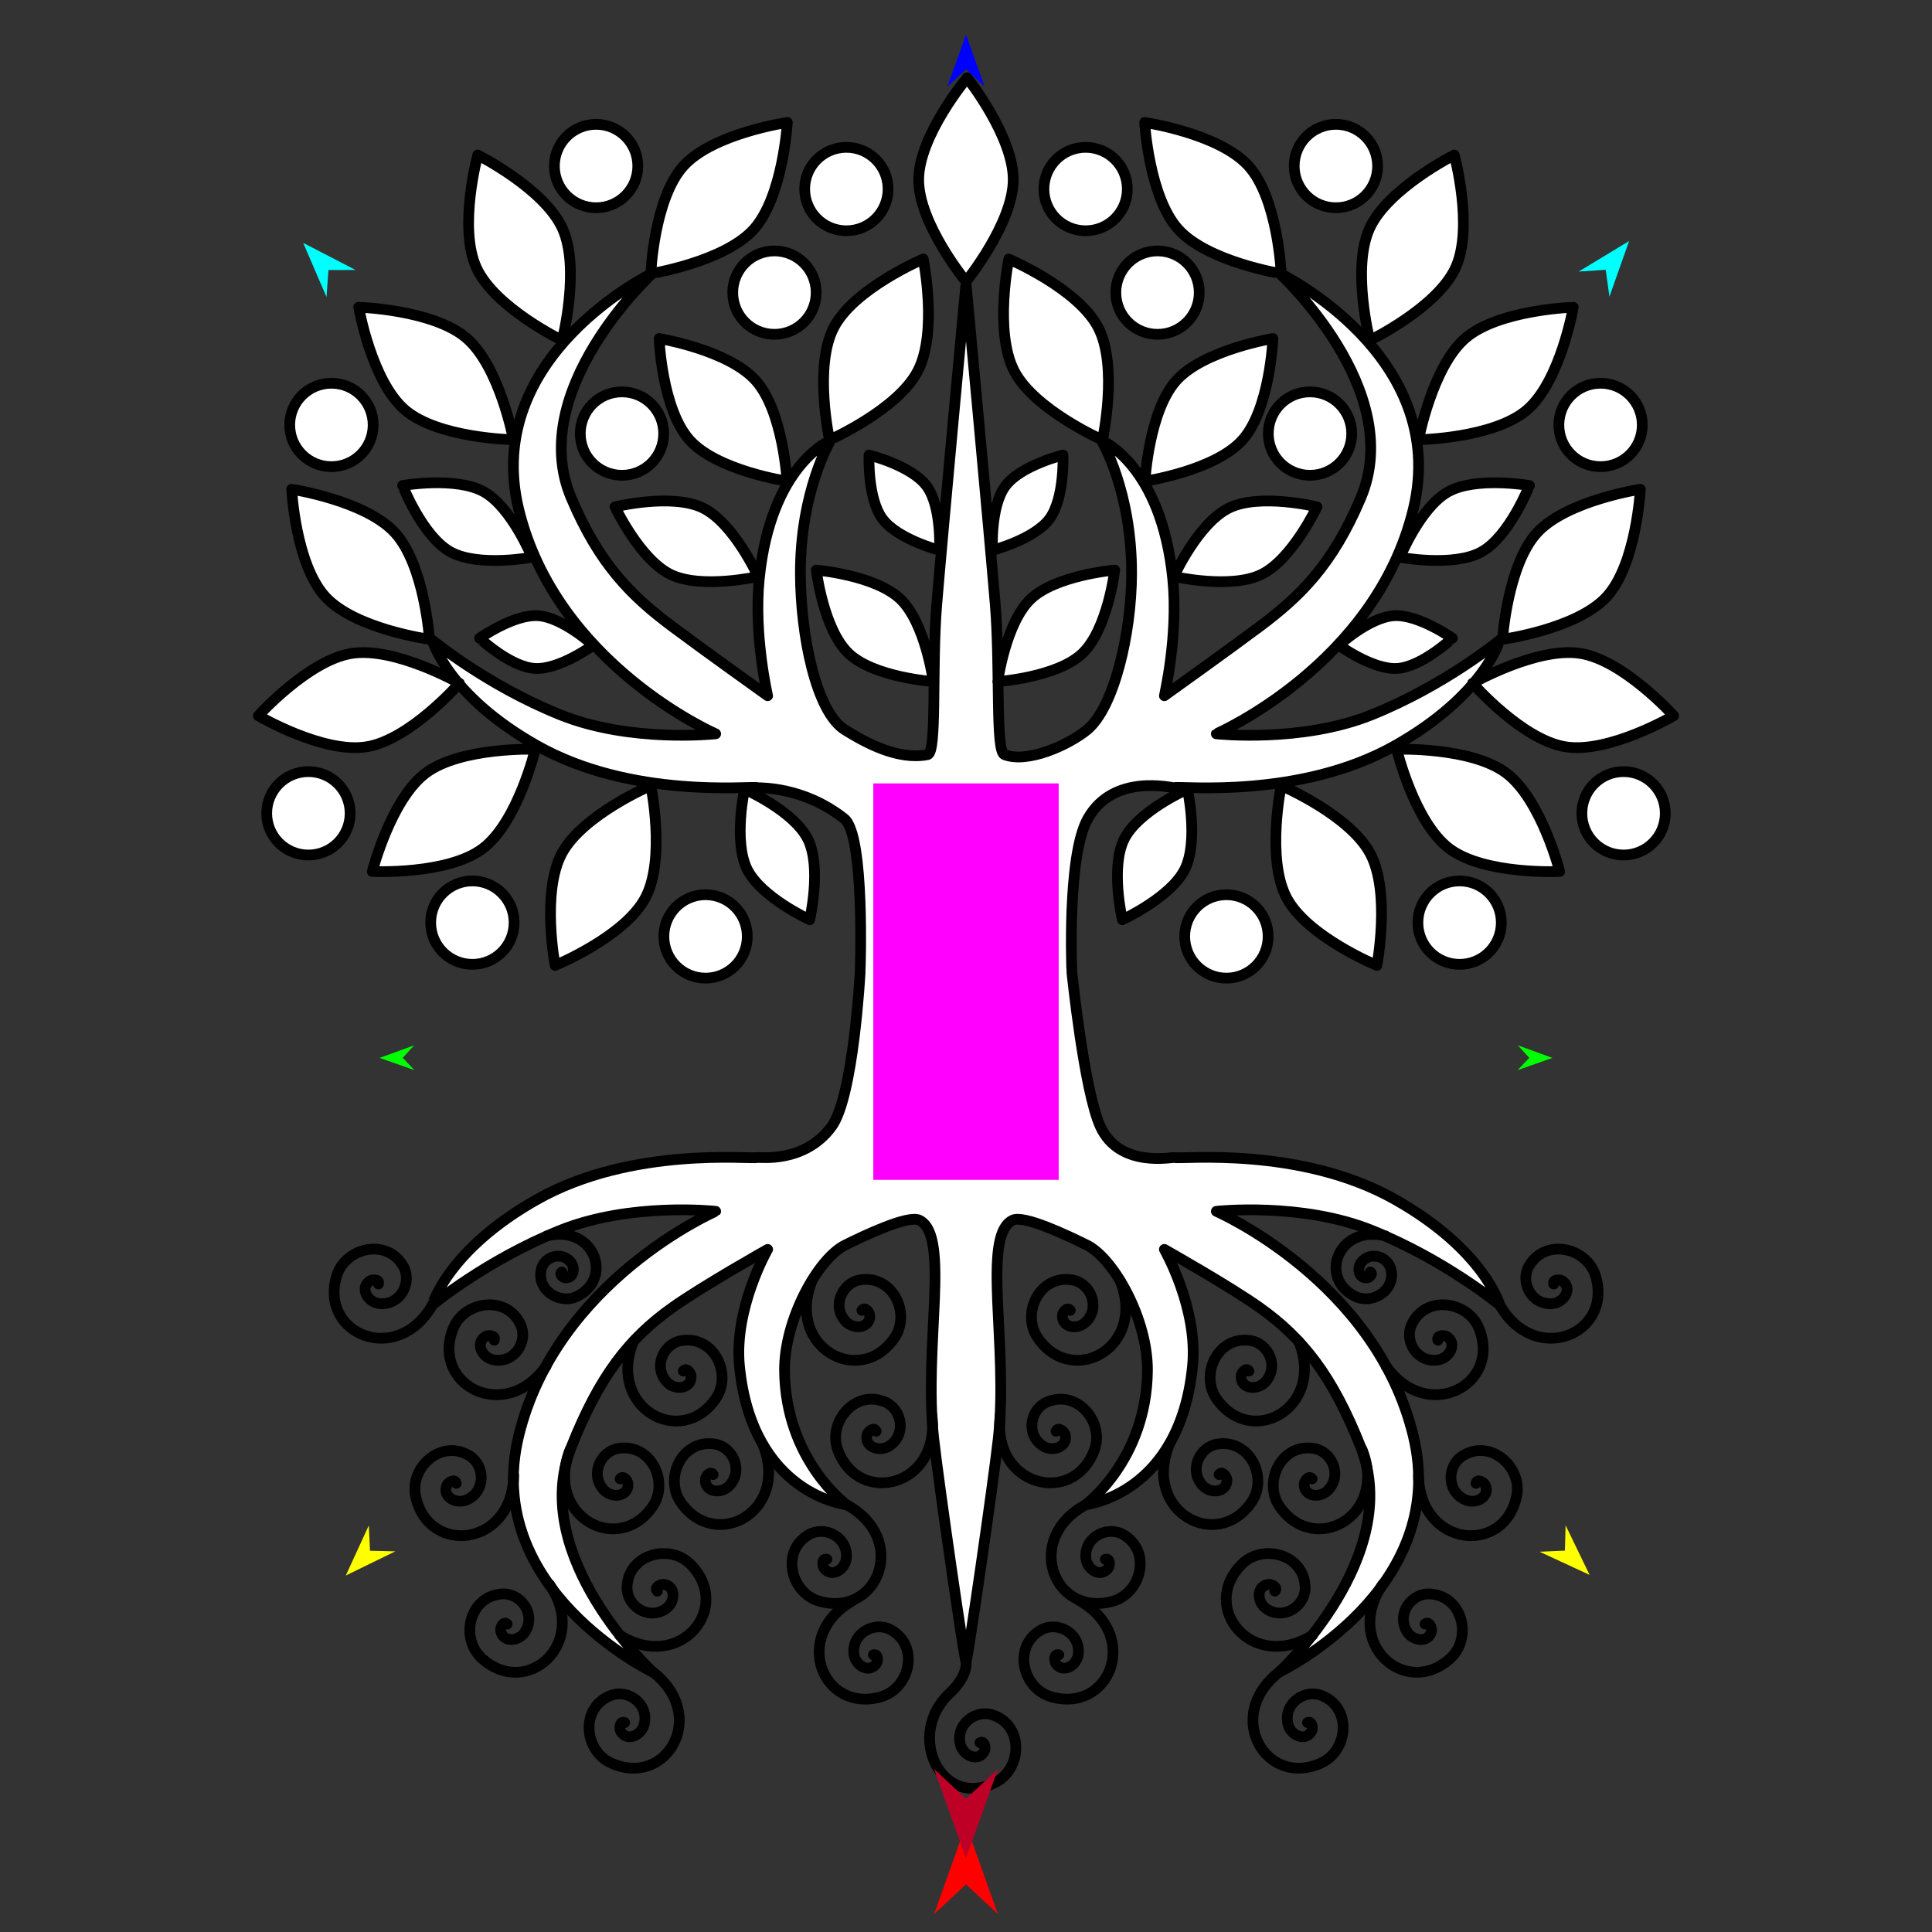 <?xml version="1.0" encoding="utf-8"?>
<!-- Generator: Moho 13.5.1 build 20210623 -->
<!DOCTYPE svg PUBLIC "-//W3C//DTD SVG 1.1//EN" "http://www.w3.org/Graphics/SVG/1.1/DTD/svg11.dtd">
<svg version="1.1" id="Frame_0" xmlns="http://www.w3.org/2000/svg" xmlns:xlink="http://www.w3.org/1999/xlink" width="720px" height="720px">
<rect width="100%" height="100%" fill="#333333" stroke="none"/>
<g id="tree_rooted">
<g id="tree_rooted">
<path fill="#ffffff" fill-rule="evenodd" stroke="#000000" stroke-width="4" stroke-linecap="round" stroke-linejoin="round" d="M 309.926 419.822 C 318.070 408.730 320.550 362.561 320.551 362.185 C 320.550 362.179 322.445 311.251 314.597 305.068 C 299.125 292.878 283.246 293.782 282.275 293.511 C 279.912 292.852 235.479 297.857 200.120 277.881 C 166.703 259.003 161.100 238.547 161.096 238.543 C 161.101 238.546 181.142 255.209 208.698 266.340 C 235.014 276.970 266.700 273.472 266.706 273.472 C 266.699 273.464 207.359 247.712 193.308 189.801 C 179.385 132.415 243.305 101.719 243.309 101.717 C 243.306 101.720 195.785 145.194 212.879 185.565 C 223.468 210.574 235.481 222.226 250.545 233.499 C 262.242 242.252 286.070 259.270 286.074 259.273 C 286.074 259.269 280.826 236.803 282.956 215.693 C 287.256 173.079 309.523 164.121 309.526 164.116 C 309.525 164.121 298.156 183.012 298.287 214.011 C 298.381 236.274 303.933 265.204 314.930 272.035 C 322.358 276.649 334.578 283.432 345.678 281.229 C 349.297 280.511 347.147 249.045 349.097 225.270 C 351.038 201.596 359.985 105.410 360.014 105.700 C 360.015 105.712 368.964 201.597 370.903 225.270 C 372.851 249.045 370.885 279.887 374.322 281.229 C 382.821 284.547 398.014 277.764 405.070 272.035 C 415.121 263.875 421.619 236.274 421.713 214.011 C 421.844 183.012 410.475 164.121 410.474 164.116 C 410.477 164.121 432.744 173.079 437.044 215.693 C 439.174 236.803 433.926 259.269 433.926 259.273 C 433.930 259.270 457.758 242.252 469.455 233.499 C 484.519 222.226 496.532 210.574 507.121 185.565 C 524.215 145.194 476.694 101.720 476.691 101.717 C 476.695 101.719 540.615 132.415 526.692 189.801 C 512.641 247.712 453.301 273.464 453.294 273.472 C 453.300 273.472 484.986 276.970 511.302 266.340 C 538.859 255.209 558.899 238.546 558.904 238.543 C 558.900 238.547 553.297 259.003 519.880 277.881 C 484.521 297.857 440.088 292.852 437.725 293.511 C 436.754 293.782 415.109 287.928 405.403 305.068 C 397.555 318.926 399.450 362.179 399.449 362.185 C 399.450 362.261 403.983 406.488 410.074 419.822 C 417.220 435.464 436.885 431.117 437.725 431.379 C 440.068 432.108 484.521 427.033 519.880 447.008 C 553.297 465.887 558.900 486.343 558.904 486.347 C 558.899 486.344 538.858 469.681 511.302 458.550 C 484.986 447.920 453.300 451.418 453.294 451.418 C 453.301 451.426 512.641 477.178 526.692 535.089 C 540.615 592.475 476.695 623.171 476.691 623.174 C 476.694 623.170 523.270 580.084 507.121 539.325 C 496.582 512.725 485.607 498.794 469.455 487.304 C 458.165 479.273 433.930 465.619 433.926 465.617 C 433.927 465.621 446.581 487.537 444.417 509.197 C 439.633 557.089 404.539 560.769 404.535 560.774 C 404.538 560.769 427.278 544.199 427.619 510.879 C 427.815 491.700 415.062 468.973 405.070 464.019 C 398.089 460.558 381.523 452.625 377.347 454.743 C 365.697 460.652 375.876 501.631 372.025 536.113 C 370.182 552.617 360.544 619.185 360.014 619.190 C 359.427 619.196 349.821 552.617 347.975 536.113 C 344.118 501.632 354.303 460.652 342.653 454.743 C 338.477 452.625 321.911 460.558 314.930 464.019 C 304.938 468.973 292.185 491.700 292.381 510.879 C 292.722 544.199 315.462 560.769 315.465 560.774 C 315.461 560.769 280.367 557.089 275.583 509.197 C 273.419 487.537 286.073 465.621 286.074 465.617 C 286.070 465.619 261.835 479.273 250.545 487.304 C 234.393 498.794 223.418 512.725 212.879 539.325 C 196.730 580.084 243.306 623.170 243.309 623.174 C 243.305 623.171 179.385 592.475 193.308 535.089 C 207.359 477.178 266.699 451.426 266.706 451.418 C 266.700 451.418 235.014 447.920 208.698 458.550 C 181.142 469.681 161.101 486.344 161.096 486.347 C 161.100 486.343 166.703 465.887 200.120 447.008 C 235.479 427.033 279.933 432.108 282.275 431.379 C 283.115 431.117 299.748 433.684 309.926 419.822 M 304.208 212.454 C 304.209 212.457 306.821 234.520 316.266 243.509 C 325.689 252.477 347.803 253.999 347.806 254.000 C 347.805 253.997 344.904 232.186 335.520 223.244 C 326.136 214.302 304.211 212.455 304.208 212.454 M 278.496 348.976 C 278.496 340.372 271.555 333.431 262.951 333.431 C 254.347 333.431 247.405 340.372 247.405 348.976 C 247.405 357.581 254.347 364.522 262.951 364.522 C 271.555 364.522 278.496 357.581 278.496 348.976 M 191.593 343.838 C 191.593 335.234 184.652 328.292 176.048 328.292 C 167.443 328.292 160.502 335.234 160.502 343.838 C 160.502 352.442 167.443 359.383 176.048 359.383 C 184.652 359.383 191.593 352.442 191.593 343.838 M 130.483 303.098 C 130.483 294.494 123.542 287.553 114.938 287.553 C 106.334 287.553 99.393 294.494 99.393 303.098 C 99.393 311.702 106.334 318.643 114.938 318.643 C 123.542 318.643 130.484 311.702 130.483 303.098 M 237.693 61.876 C 237.693 53.272 230.752 46.331 222.148 46.331 C 213.544 46.331 206.602 53.272 206.602 61.876 C 206.602 70.480 213.544 77.422 222.148 77.422 C 230.752 77.422 237.693 70.480 237.693 61.876 M 139.060 158.365 C 139.060 149.761 132.119 142.820 123.515 142.820 C 114.910 142.820 107.969 149.761 107.969 158.365 C 107.969 166.969 114.910 173.911 123.515 173.911 C 132.119 173.911 139.060 166.969 139.060 158.365 M 247.342 161.582 C 247.342 152.977 240.401 146.036 231.797 146.036 C 223.192 146.036 216.251 152.977 216.251 161.582 C 216.251 170.186 223.192 177.127 231.797 177.127 C 240.401 177.127 247.342 170.186 247.342 161.582 M 330.965 70.453 C 330.965 61.849 324.024 54.908 315.420 54.908 C 306.816 54.908 299.875 61.849 299.875 70.453 C 299.875 79.058 306.816 85.999 315.420 85.999 C 324.024 85.999 330.965 79.057 330.965 70.453 M 304.163 109.049 C 304.163 100.444 297.222 93.503 288.618 93.503 C 280.013 93.503 273.072 100.444 273.072 109.049 C 273.072 117.653 280.013 124.594 288.618 124.594 C 297.222 124.594 304.163 117.653 304.163 109.049 M 150.028 180.935 C 150.030 180.937 157.449 199.888 167.900 205.670 C 178.327 211.439 198.279 207.672 198.282 207.672 C 198.280 207.670 190.663 189.009 180.277 183.255 C 169.891 177.500 150.031 180.935 150.028 180.935 M 178.739 237.847 C 178.741 237.848 190.157 248.546 199.322 249.103 C 208.466 249.658 221.067 240.446 221.069 240.445 C 221.067 240.444 209.610 230.012 200.499 229.453 C 191.388 228.894 178.741 237.846 178.739 237.847 M 350.132 205.078 C 350.132 205.076 351.017 188.809 345.323 181.128 C 339.643 173.465 323.859 169.587 323.857 169.586 C 323.857 169.588 323.212 185.710 328.867 193.349 C 334.523 200.988 350.130 205.077 350.132 205.078 M 282.544 214.842 C 282.542 214.840 273.489 194.911 261.935 189.299 C 250.406 183.700 229.193 188.887 229.190 188.887 C 229.192 188.890 238.440 208.495 249.924 214.081 C 261.407 219.668 282.540 214.842 282.544 214.842 M 245.630 126.151 C 245.631 126.154 246.667 152.475 256.994 163.978 C 267.299 175.455 293.295 179.311 293.298 179.312 C 293.297 179.308 291.897 153.258 281.637 141.816 C 271.377 130.374 245.633 126.153 245.630 126.151 M 344.062 96.534 C 344.059 96.536 318.275 107.477 310.725 122.078 C 303.191 136.647 309.146 163.950 309.146 163.954 C 309.149 163.952 334.527 152.750 342.042 138.239 C 349.557 123.728 344.062 96.538 344.062 96.534 M 360.425 28.988 C 360.424 28.991 342.441 50.466 342.361 66.903 C 342.281 83.304 360.007 104.908 360.008 104.912 C 360.010 104.908 377.512 83.386 377.602 67.045 C 377.692 50.703 360.427 28.991 360.425 28.988 M 293.417 45.635 C 293.413 45.636 265.697 49.676 254.689 61.882 C 243.705 74.062 242.535 101.983 242.534 101.987 C 242.537 101.985 269.927 97.590 280.879 85.462 C 291.831 73.333 293.416 45.639 293.417 45.635 M 178.036 57.753 C 178.036 57.757 170.720 84.794 177.543 99.749 C 184.350 114.670 209.503 126.846 209.506 126.849 C 209.506 126.845 216.366 99.967 209.593 85.095 C 202.819 70.223 178.039 57.756 178.036 57.753 M 133.675 114.498 C 133.677 114.502 138.449 142.102 150.944 152.782 C 163.410 163.439 191.352 163.868 191.356 163.869 C 191.354 163.866 186.235 136.602 173.821 125.976 C 161.406 115.349 133.680 114.500 133.675 114.498 M 108.693 182.330 C 108.694 182.334 110.129 210.306 121.256 222.406 C 132.358 234.478 160.047 238.248 160.051 238.249 C 160.049 238.245 158.230 210.565 147.176 198.530 C 136.122 186.494 108.697 182.332 108.693 182.330 M 96.270 266.745 C 96.274 266.746 120.422 280.936 136.647 278.302 C 152.836 275.673 171.218 254.624 171.221 254.622 C 171.217 254.621 147.102 240.912 130.970 243.521 C 114.838 246.130 96.274 266.742 96.270 266.745 M 138.742 324.774 C 138.746 324.773 166.722 326.124 179.867 316.254 C 192.983 306.407 199.484 279.229 199.486 279.225 C 199.482 279.226 171.758 278.287 158.684 288.090 C 145.610 297.894 138.744 324.770 138.742 324.774 M 206.870 359.788 C 206.873 359.786 232.777 349.132 240.489 334.616 C 248.183 320.132 242.533 292.764 242.533 292.760 C 242.530 292.763 217.029 303.681 209.353 318.108 C 201.677 332.535 206.870 359.784 206.870 359.788 M 301.739 342.753 C 301.739 342.750 306.295 323.214 301.035 312.681 C 295.787 302.172 277.477 294.090 277.474 294.088 C 277.475 294.091 273.241 313.502 278.463 323.977 C 283.686 334.451 301.737 342.751 301.739 342.753 M 441.504 348.976 C 441.504 340.372 448.445 333.431 457.049 333.431 C 465.653 333.431 472.595 340.372 472.595 348.976 C 472.595 357.581 465.653 364.522 457.049 364.522 C 448.445 364.522 441.504 357.581 441.504 348.976 M 528.407 343.838 C 528.407 335.234 535.348 328.292 543.952 328.292 C 552.557 328.292 559.498 335.234 559.498 343.838 C 559.498 352.442 552.557 359.383 543.952 359.383 C 535.348 359.383 528.407 352.442 528.407 343.838 M 589.517 303.098 C 589.517 294.494 596.458 287.553 605.062 287.553 C 613.666 287.553 620.607 294.494 620.607 303.098 C 620.607 311.702 613.666 318.643 605.062 318.643 C 596.458 318.643 589.516 311.702 589.517 303.098 M 482.307 61.876 C 482.307 53.272 489.248 46.331 497.852 46.331 C 506.456 46.331 513.398 53.272 513.398 61.876 C 513.398 70.480 506.456 77.422 497.852 77.422 C 489.248 77.422 482.307 70.480 482.307 61.876 M 580.940 158.365 C 580.940 149.761 587.881 142.820 596.485 142.820 C 605.090 142.820 612.031 149.761 612.031 158.365 C 612.031 166.969 605.090 173.911 596.485 173.911 C 587.881 173.911 580.940 166.969 580.940 158.365 M 472.658 161.582 C 472.658 152.977 479.599 146.036 488.203 146.036 C 496.808 146.036 503.749 152.977 503.749 161.582 C 503.749 170.186 496.808 177.127 488.203 177.127 C 479.599 177.127 472.658 170.186 472.658 161.582 M 389.035 70.453 C 389.035 61.849 395.976 54.908 404.580 54.908 C 413.184 54.908 420.125 61.849 420.125 70.453 C 420.125 79.058 413.184 85.999 404.580 85.999 C 395.976 85.999 389.035 79.057 389.035 70.453 M 415.837 109.049 C 415.837 100.444 422.778 93.503 431.382 93.503 C 439.987 93.503 446.928 100.444 446.928 109.049 C 446.928 117.653 439.987 124.594 431.382 124.594 C 422.778 124.594 415.837 117.653 415.837 109.049 M 569.972 180.935 C 569.970 180.937 562.551 199.888 552.100 205.670 C 541.673 211.439 521.721 207.672 521.718 207.672 C 521.720 207.670 529.337 189.009 539.723 183.255 C 550.109 177.500 569.969 180.935 569.972 180.935 M 541.261 237.847 C 541.259 237.848 529.843 248.546 520.678 249.103 C 511.534 249.658 498.933 240.446 498.931 240.445 C 498.933 240.444 510.390 230.012 519.501 229.453 C 528.612 228.894 541.259 237.846 541.261 237.847 M 369.868 205.078 C 369.868 205.076 368.983 188.809 374.677 181.128 C 380.357 173.465 396.141 169.587 396.143 169.586 C 396.143 169.588 396.788 185.710 391.133 193.349 C 385.477 200.988 369.870 205.077 369.868 205.078 M 437.456 214.842 C 437.458 214.840 446.511 194.911 458.065 189.299 C 469.594 183.700 490.807 188.887 490.810 188.887 C 490.808 188.890 481.560 208.495 470.076 214.081 C 458.593 219.668 437.460 214.842 437.456 214.842 M 474.370 126.151 C 474.369 126.154 473.333 152.475 463.006 163.978 C 452.701 175.455 426.705 179.311 426.702 179.312 C 426.703 179.308 428.103 153.258 438.363 141.816 C 448.623 130.374 474.367 126.153 474.370 126.151 M 415.431 212.454 C 415.430 212.457 412.818 234.520 403.373 243.509 C 393.950 252.477 371.836 253.999 371.833 254.000 C 371.834 253.997 374.735 232.186 384.119 223.244 C 393.503 214.302 415.428 212.455 415.431 212.454 M 375.938 96.534 C 375.941 96.536 401.725 107.477 409.275 122.078 C 416.809 136.647 410.854 163.950 410.854 163.954 C 410.851 163.952 385.473 152.750 377.958 138.239 C 370.443 123.728 375.938 96.538 375.938 96.534 M 426.583 45.635 C 426.587 45.636 454.303 49.676 465.311 61.882 C 476.295 74.062 477.465 101.983 477.466 101.987 C 477.463 101.985 450.073 97.590 439.121 85.462 C 428.169 73.333 426.584 45.639 426.583 45.635 M 541.964 57.753 C 541.964 57.757 549.280 84.794 542.457 99.749 C 535.650 114.670 510.497 126.846 510.494 126.849 C 510.494 126.845 503.634 99.967 510.407 85.095 C 517.181 70.223 541.961 57.756 541.964 57.753 M 586.325 114.498 C 586.323 114.502 581.551 142.102 569.056 152.782 C 556.590 163.439 528.648 163.868 528.644 163.869 C 528.646 163.866 533.765 136.602 546.179 125.976 C 558.594 115.349 586.320 114.500 586.325 114.498 M 611.307 182.330 C 611.306 182.334 609.871 210.306 598.744 222.406 C 587.642 234.478 559.953 238.248 559.949 238.249 C 559.951 238.245 561.770 210.565 572.824 198.530 C 583.878 186.494 611.304 182.332 611.307 182.330 M 623.730 266.745 C 623.726 266.746 599.578 280.936 583.353 278.302 C 567.164 275.673 548.782 254.624 548.779 254.622 C 548.783 254.621 572.898 240.912 589.030 243.521 C 605.162 246.130 623.726 266.742 623.730 266.745 M 581.258 324.774 C 581.254 324.773 553.278 326.124 540.133 316.254 C 527.018 306.407 520.516 279.229 520.514 279.225 C 520.518 279.226 548.242 278.287 561.316 288.090 C 574.390 297.894 581.256 324.770 581.258 324.774 M 513.130 359.788 C 513.127 359.786 487.223 349.132 479.511 334.616 C 471.817 320.132 477.467 292.764 477.467 292.760 C 477.470 292.763 502.971 303.681 510.647 318.108 C 518.323 332.535 513.130 359.784 513.130 359.788 M 418.261 342.753 C 418.261 342.750 413.705 323.214 418.965 312.681 C 424.213 302.172 442.523 294.090 442.526 294.088 C 442.525 294.091 446.759 313.502 441.537 323.977 C 436.314 334.451 418.263 342.751 418.261 342.753 Z"/>
<path fill="none" stroke="#000000" stroke-width="4" stroke-linecap="round" stroke-linejoin="round" d="M 411.931 581.093 C 413.844 580.612 413.668 583.547 412.940 584.479 C 410.051 588.170 404.819 584.828 404.633 580.264 C 404.316 572.490 412.940 568.595 418.613 571.897 C 429.337 578.139 425.329 593.733 414.688 596.731 C 392.833 602.886 381.207 573.570 404.592 560.776 "/>
<path fill="none" stroke="#000000" stroke-width="4" stroke-linecap="round" stroke-linejoin="round" d="M 398.864 488.331 C 397.702 486.737 395.958 489.104 395.922 490.286 C 395.780 494.972 401.939 495.750 405.002 492.362 C 410.221 486.591 406.085 478.080 399.613 476.987 C 387.378 474.922 380.479 489.471 386.739 498.583 C 399.596 517.298 427.289 502.208 417.504 477.413 "/>
<path fill="none" stroke="#000000" stroke-width="4" stroke-linecap="round" stroke-linejoin="round" d="M 393.561 533.394 C 394.285 531.560 396.567 533.414 396.898 534.549 C 398.212 539.049 392.444 541.348 388.629 538.837 C 382.130 534.558 383.999 525.282 389.990 522.601 C 401.316 517.533 411.643 529.887 407.869 540.278 C 400.117 561.619 369.524 553.957 372.778 527.500 "/>
<path fill="none" stroke="#000000" stroke-width="4" stroke-linecap="round" stroke-linejoin="round" d="M 454.294 549.528 C 455.456 547.934 457.199 550.301 457.235 551.483 C 457.378 556.169 451.218 556.948 448.155 553.560 C 442.937 547.788 447.073 539.277 453.545 538.184 C 465.780 536.119 472.679 550.668 466.419 559.780 C 453.562 578.495 425.869 563.405 435.654 538.610 "/>
<path fill="none" stroke="#000000" stroke-width="4" stroke-linecap="round" stroke-linejoin="round" d="M 465.448 510.956 C 464.286 509.362 462.543 511.730 462.507 512.912 C 462.364 517.597 468.524 518.376 471.587 514.988 C 476.805 509.217 472.670 500.705 466.197 499.613 C 453.962 497.548 447.064 512.096 453.324 521.209 C 466.180 539.923 493.874 524.834 484.088 500.038 "/>
<path fill="none" stroke="#000000" stroke-width="4" stroke-linecap="round" stroke-linejoin="round" d="M 488.970 551.139 C 487.808 549.545 486.064 551.913 486.028 553.095 C 485.885 557.780 492.045 558.559 495.109 555.171 C 500.327 549.400 496.192 540.888 489.719 539.796 C 477.484 537.731 470.585 552.279 476.845 561.392 C 489.702 580.106 517.395 565.017 507.610 540.221 "/>
<path fill="none" stroke="#000000" stroke-width="4" stroke-linecap="round" stroke-linejoin="round" d="M 475.100 592.987 C 476.463 591.561 473.824 590.265 472.654 590.439 C 468.017 591.129 468.343 597.329 472.220 599.744 C 478.825 603.856 486.469 598.278 486.397 591.714 C 486.260 579.307 470.719 575.096 462.861 582.872 C 446.721 598.842 466.480 623.422 489.149 609.397 "/>
<path fill="none" stroke="#000000" stroke-width="4" stroke-linecap="round" stroke-linejoin="round" d="M 487.267 641.966 C 489.079 641.185 489.375 644.111 488.804 645.147 C 486.542 649.252 480.843 646.787 479.931 642.312 C 478.377 634.688 486.269 629.466 492.396 631.821 C 503.979 636.271 502.512 652.305 492.485 656.962 C 471.893 666.527 455.736 639.443 476.780 623.081 "/>
<path fill="none" stroke="#000000" stroke-width="4" stroke-linecap="round" stroke-linejoin="round" d="M 531.058 605.233 C 532.548 603.939 533.717 606.637 533.488 607.798 C 532.578 612.396 526.400 611.776 524.173 607.788 C 520.379 600.995 526.315 593.626 532.867 594.010 C 545.254 594.736 548.721 610.459 540.580 617.939 C 523.861 633.301 500.248 612.396 515.335 590.420 "/>
<path fill="none" stroke="#000000" stroke-width="4" stroke-linecap="round" stroke-linejoin="round" d="M 550.050 552.795 C 550.503 550.875 553.028 552.381 553.520 553.457 C 555.469 557.720 550.094 560.827 545.956 558.893 C 538.908 555.598 539.417 546.149 544.959 542.631 C 555.434 535.981 567.437 546.714 565.203 557.541 C 560.614 579.778 529.236 576.614 528.635 549.965 "/>
<path fill="none" stroke="#000000" stroke-width="4" stroke-linecap="round" stroke-linejoin="round" d="M 535.881 499.466 C 535.169 497.626 538.103 497.440 539.117 498.049 C 543.135 500.463 540.459 506.066 535.953 506.810 C 528.276 508.077 523.353 499.996 525.935 493.961 C 530.815 482.553 546.783 484.619 551.062 494.813 C 559.850 515.748 532.180 530.880 516.617 509.239 "/>
<path fill="none" stroke="#000000" stroke-width="4" stroke-linecap="round" stroke-linejoin="round" d="M 579.029 478.524 C 578.515 476.619 581.453 476.744 582.396 477.457 C 586.137 480.282 582.884 485.570 578.324 485.834 C 570.556 486.284 566.515 477.727 569.720 471.998 C 575.778 461.170 591.439 464.912 594.617 475.501 C 601.144 497.247 572.030 509.371 558.840 486.207 "/>
<path fill="none" stroke="#000000" stroke-width="4" stroke-linecap="round" stroke-linejoin="round" d="M 510.672 474.036 C 511.845 474.662 510.429 476.049 509.643 476.184 C 506.528 476.720 505.429 472.682 507.402 470.318 C 510.764 466.290 516.835 468.250 518.174 472.468 C 520.705 480.442 511.641 486.417 504.968 483.096 C 491.264 476.275 498.730 456.366 516.205 460.564 "/>
<path fill="none" stroke="#000000" stroke-width="4" stroke-linecap="round" stroke-linejoin="round" d="M 394.594 616.694 C 392.689 616.182 392.817 619.120 393.531 620.063 C 396.359 623.801 401.645 620.543 401.904 615.983 C 402.347 608.215 393.787 604.181 388.061 607.391 C 377.238 613.459 380.994 629.116 391.585 632.285 C 413.338 638.792 425.436 609.667 402.260 596.498 "/>
<path fill="none" stroke="#000000" stroke-width="4" stroke-linecap="round" stroke-linejoin="round" d="M 308.145 581.093 C 306.232 580.612 306.407 583.547 307.136 584.479 C 310.024 588.171 315.256 584.828 315.442 580.264 C 315.759 572.490 307.135 568.595 301.462 571.897 C 290.738 578.139 294.746 593.733 305.387 596.731 C 327.242 602.886 338.869 573.570 315.483 560.776 "/>
<path fill="none" stroke="#000000" stroke-width="4" stroke-linecap="round" stroke-linejoin="round" d="M 321.212 488.331 C 322.374 486.737 324.117 489.104 324.153 490.286 C 324.296 494.972 318.136 495.751 315.073 492.362 C 309.855 486.591 313.990 478.080 320.463 476.987 C 332.698 474.922 339.596 489.471 333.336 498.583 C 320.480 517.298 292.786 502.208 302.572 477.413 "/>
<path fill="none" stroke="#000000" stroke-width="4" stroke-linecap="round" stroke-linejoin="round" d="M 326.515 533.394 C 325.790 531.560 323.508 533.414 323.177 534.549 C 321.864 539.049 327.631 541.348 331.446 538.837 C 337.945 534.559 336.077 525.282 330.085 522.601 C 318.759 517.533 308.432 529.887 312.207 540.278 C 319.959 561.619 350.551 553.957 347.297 527.500 "/>
<path fill="none" stroke="#000000" stroke-width="4" stroke-linecap="round" stroke-linejoin="round" d="M 265.782 549.528 C 264.620 547.934 262.876 550.301 262.840 551.483 C 262.697 556.169 268.857 556.948 271.920 553.560 C 277.138 547.788 273.003 539.277 266.530 538.184 C 254.295 536.119 247.397 550.668 253.657 559.780 C 266.513 578.495 294.207 563.405 284.421 538.610 "/>
<path fill="none" stroke="#000000" stroke-width="4" stroke-linecap="round" stroke-linejoin="round" d="M 254.627 510.956 C 255.789 509.362 257.533 511.730 257.569 512.912 C 257.711 517.598 251.552 518.376 248.488 514.988 C 243.270 509.216 247.406 500.705 253.878 499.613 C 266.113 497.548 273.012 512.096 266.752 521.209 C 253.895 539.923 226.202 524.834 235.987 500.038 "/>
<path fill="none" stroke="#000000" stroke-width="4" stroke-linecap="round" stroke-linejoin="round" d="M 231.106 551.139 C 232.267 549.545 234.011 551.913 234.047 553.095 C 234.190 557.780 228.030 558.559 224.967 555.171 C 219.748 549.400 223.884 540.888 230.357 539.796 C 242.592 537.731 249.490 552.279 243.230 561.392 C 230.373 580.106 202.681 565.016 212.466 540.221 "/>
<path fill="none" stroke="#000000" stroke-width="4" stroke-linecap="round" stroke-linejoin="round" d="M 244.975 592.987 C 243.612 591.561 246.252 590.265 247.422 590.439 C 252.058 591.129 251.733 597.329 247.855 599.744 C 241.250 603.856 233.607 598.278 233.679 591.714 C 233.815 579.307 249.356 575.096 257.214 582.872 C 273.354 598.842 253.595 623.422 230.927 609.397 "/>
<path fill="none" stroke="#000000" stroke-width="4" stroke-linecap="round" stroke-linejoin="round" d="M 232.808 641.966 C 230.997 641.185 230.701 644.111 231.271 645.147 C 233.533 649.253 239.232 646.787 240.144 642.312 C 241.698 634.688 233.807 629.467 227.679 631.821 C 216.097 636.271 217.564 652.305 227.590 656.962 C 248.182 666.528 264.339 639.443 243.296 623.081 "/>
<path fill="none" stroke="#000000" stroke-width="4" stroke-linecap="round" stroke-linejoin="round" d="M 189.017 605.233 C 187.528 603.939 186.358 606.638 186.588 607.798 C 187.498 612.396 193.675 611.776 195.902 607.788 C 199.696 600.995 193.761 593.626 187.208 594.010 C 174.821 594.736 171.354 610.459 179.495 617.939 C 196.214 633.301 219.827 612.396 204.740 590.420 "/>
<path fill="none" stroke="#000000" stroke-width="4" stroke-linecap="round" stroke-linejoin="round" d="M 170.025 552.795 C 169.573 550.875 167.047 552.381 166.555 553.457 C 164.606 557.720 169.981 560.827 174.119 558.893 C 181.168 555.598 180.658 546.149 175.116 542.631 C 164.641 535.981 152.638 546.714 154.873 557.541 C 159.462 579.778 190.840 576.614 191.441 549.965 "/>
<path fill="none" stroke="#000000" stroke-width="4" stroke-linecap="round" stroke-linejoin="round" d="M 184.194 499.466 C 184.907 497.627 181.972 497.440 180.958 498.049 C 176.940 500.463 179.617 506.066 184.123 506.810 C 191.800 508.077 196.722 499.996 194.140 493.961 C 189.260 482.553 173.292 484.619 169.013 494.813 C 160.225 515.748 187.895 530.880 203.459 509.239 "/>
<path fill="none" stroke="#000000" stroke-width="4" stroke-linecap="round" stroke-linejoin="round" d="M 141.047 478.524 C 141.561 476.619 138.623 476.744 137.679 477.457 C 133.938 480.282 137.192 485.570 141.752 485.834 C 149.519 486.284 153.560 477.727 150.355 471.998 C 144.297 461.170 128.637 464.912 125.459 475.501 C 118.932 497.247 148.046 509.371 161.236 486.207 "/>
<path fill="none" stroke="#000000" stroke-width="4" stroke-linecap="round" stroke-linejoin="round" d="M 209.404 474.036 C 208.230 474.662 209.647 476.049 210.432 476.184 C 213.547 476.721 214.647 472.682 212.674 470.318 C 209.312 466.290 203.241 468.250 201.902 472.468 C 199.371 480.441 208.434 486.417 215.107 483.096 C 228.811 476.275 221.345 456.367 203.871 460.564 "/>
<path fill="none" stroke="#000000" stroke-width="4" stroke-linecap="round" stroke-linejoin="round" d="M 325.481 616.694 C 327.386 616.182 327.258 619.120 326.545 620.063 C 323.716 623.801 318.431 620.543 318.171 615.983 C 317.729 608.215 326.288 604.181 332.014 607.391 C 342.837 613.459 339.082 629.116 328.490 632.285 C 306.738 638.792 294.640 609.667 317.815 596.498 "/>
<path fill="none" stroke="#000000" stroke-width="4" stroke-linecap="round" stroke-linejoin="round" d="M 365.209 649.436 C 366.984 648.575 367.410 651.484 366.887 652.545 C 364.811 656.748 359.008 654.541 357.896 650.111 C 356.002 642.564 363.651 636.994 369.878 639.071 C 381.649 642.997 380.901 659.081 371.094 664.183 C 350.951 674.662 337.179 646.687 353.885 631.040 C 361.063 624.317 360.013 619.191 360.014 619.190 "/>
</g>
<g id="specs_2">
<path fill="#ff00ff" fill-rule="evenodd" stroke="none" d="M 325.455 439.695 C 325.462 439.695 394.538 439.695 394.545 439.695 C 394.545 439.680 394.545 291.970 394.545 291.955 C 394.538 291.955 325.462 291.955 325.455 291.955 C 325.455 291.970 325.455 439.680 325.455 439.695 Z"/>
<path fill="#ff0000" fill-rule="evenodd" stroke="none" d="M 360.000 680.014 C 360.001 680.017 371.891 713.310 371.893 713.313 C 371.891 713.312 360.001 702.249 360.000 702.248 C 359.999 702.249 348.109 713.312 348.108 713.313 C 348.109 713.310 359.999 680.017 360.000 680.014 Z"/>
<path fill="#0000ff" fill-rule="evenodd" stroke="none" d="M 360.000 12.895 C 360.001 12.897 366.907 32.236 366.908 32.238 C 366.907 32.237 360.001 25.811 360.000 25.810 C 359.999 25.811 353.093 32.237 353.092 32.238 C 353.093 32.236 359.999 12.897 360.000 12.895 Z"/>
<path fill="#00ff00" fill-rule="evenodd" stroke="none" d="M 141.449 394.246 C 141.451 394.246 154.362 389.561 154.363 389.560 C 154.363 389.561 150.088 394.202 150.088 394.202 C 150.088 394.203 154.409 398.801 154.410 398.801 C 154.409 398.801 141.451 394.247 141.449 394.246 Z"/>
<path fill="#ffff00" fill-rule="evenodd" stroke="none" d="M 128.868 587.153 C 128.869 587.151 137.440 568.490 137.441 568.488 C 137.441 568.489 137.892 577.913 137.892 577.914 C 137.893 577.914 147.324 578.142 147.325 578.142 C 147.323 578.143 128.870 587.152 128.868 587.153 Z"/>
<path fill="#ffff00" fill-rule="evenodd" stroke="none" d="M 592.400 586.925 C 592.399 586.923 583.455 568.437 583.454 568.435 C 583.454 568.436 583.192 577.867 583.192 577.868 C 583.191 577.868 573.766 578.286 573.765 578.286 C 573.767 578.286 592.398 586.924 592.400 586.925 Z"/>
<path fill="#00ff00" fill-rule="evenodd" stroke="none" d="M 578.551 394.246 C 578.550 394.246 565.638 389.561 565.637 389.560 C 565.637 389.561 569.912 394.202 569.912 394.202 C 569.912 394.203 565.591 398.801 565.590 398.801 C 565.591 398.801 578.550 394.247 578.551 394.246 Z"/>
<path fill="#00ffff" fill-rule="evenodd" stroke="none" d="M 607.125 89.821 C 607.124 89.823 599.786 110.544 599.785 110.546 C 599.785 110.545 598.395 100.543 598.395 100.542 C 598.394 100.542 588.318 101.207 588.317 101.207 C 588.319 101.206 607.123 89.822 607.125 89.821 Z"/>
<path fill="#00ffff" fill-rule="evenodd" stroke="none" d="M 112.982 90.508 C 112.983 90.510 121.686 110.695 121.687 110.697 C 121.687 110.696 122.407 100.623 122.407 100.622 C 122.408 100.622 132.506 100.615 132.507 100.615 C 132.505 100.614 112.984 90.509 112.982 90.508 Z"/>
<path fill="#be0027" fill-rule="evenodd" stroke="none" d="M 360.000 692.571 C 360.001 692.568 371.891 659.275 371.893 659.272 C 371.891 659.273 360.001 670.336 360.000 670.337 C 359.999 670.336 348.109 659.273 348.108 659.272 C 348.109 659.275 359.999 692.568 360.000 692.571 Z"/>
</g>
</g>
</svg>
